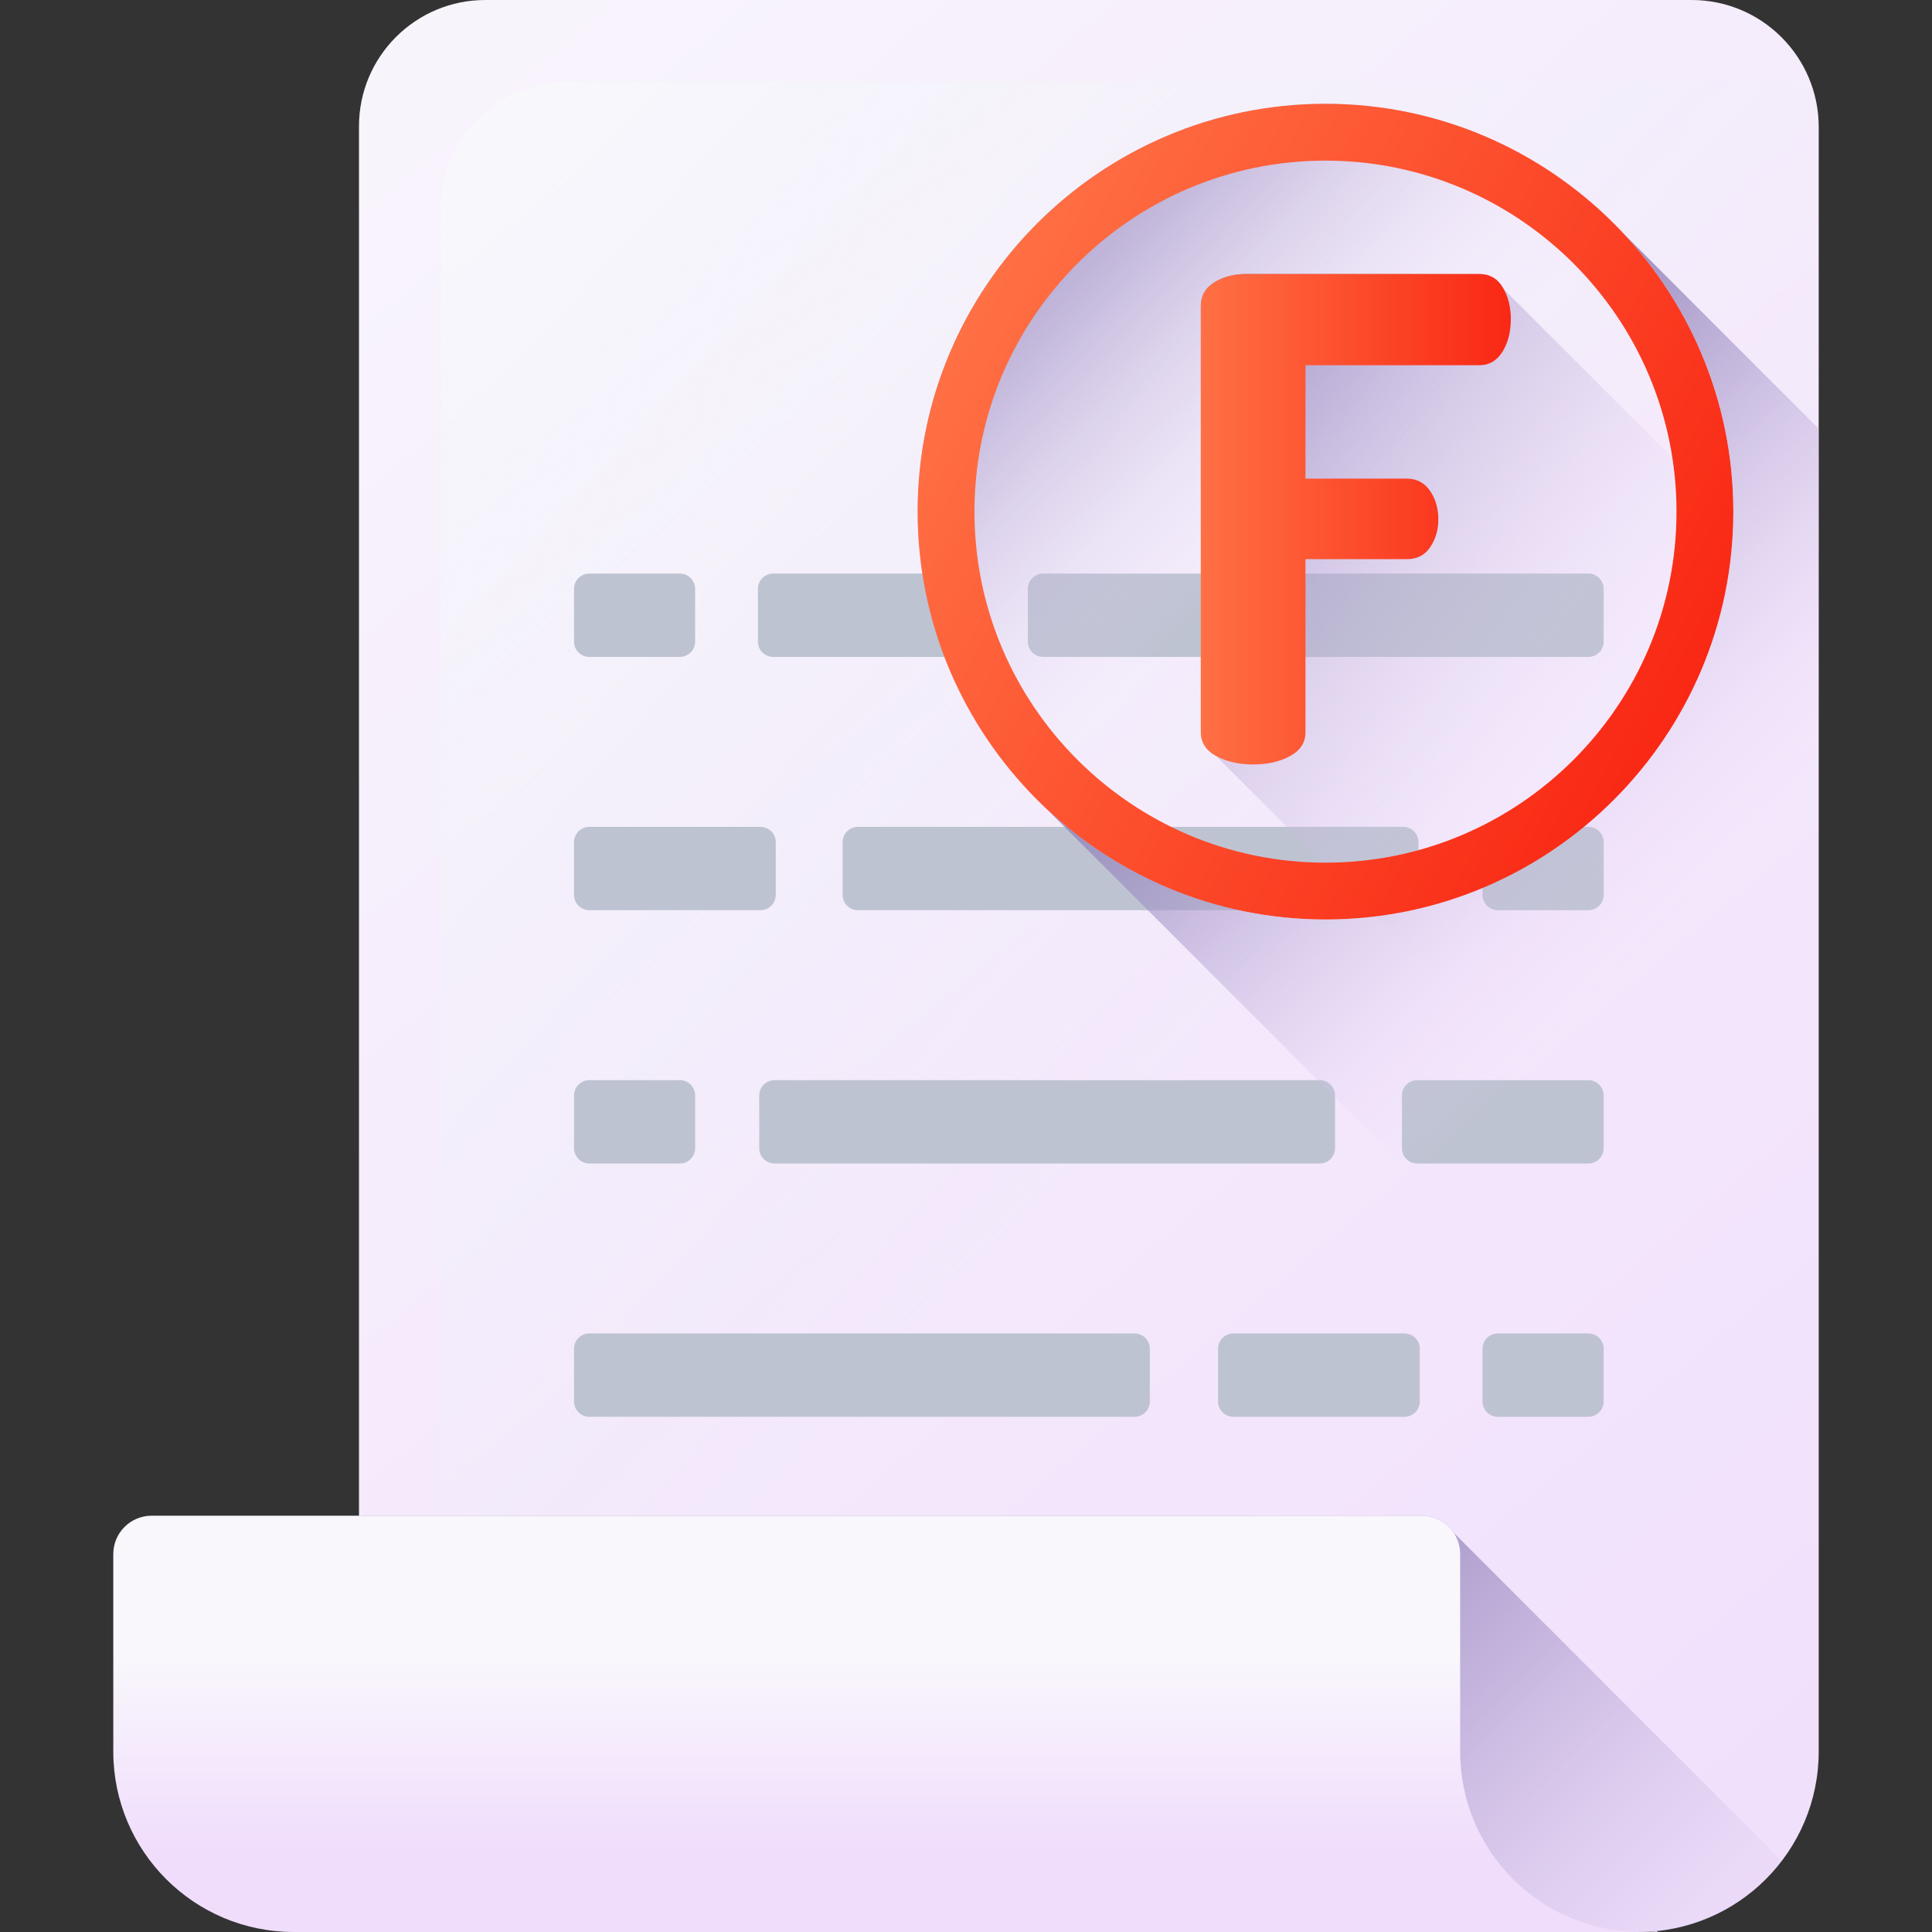 <svg id="Capa_1" enable-background="new 0 0 510 510" height="512" viewBox="0 0 510 510" width="512" xmlns="http://www.w3.org/2000/svg" xmlns:xlink="http://www.w3.org/1999/xlink"><rect x="0" y="0" width="510" height="510" fill="#333333" stroke="none"/><linearGradient id="lg1"><stop offset="0" stop-color="#f9f7fc"/><stop offset="1" stop-color="#f0ddfc"/></linearGradient><linearGradient id="SVGID_1_" gradientUnits="userSpaceOnUse" x1="39.546" x2="519.524" xlink:href="#lg1" y1="-27.948" y2="540.526"/><linearGradient id="SVGID_2_" gradientUnits="userSpaceOnUse" x1="316.47" x2="-13.514" y1="284.196" y2="-20.289"><stop offset="0" stop-color="#e9edf5" stop-opacity="0"/><stop offset="1" stop-color="#fff"/></linearGradient><linearGradient id="lg2"><stop offset="0" stop-color="#f0ddfc" stop-opacity="0"/><stop offset=".289" stop-color="#c8b7e0" stop-opacity=".289"/><stop offset=".592" stop-color="#a595c8" stop-opacity=".592"/><stop offset=".84" stop-color="#8f81b8" stop-opacity=".84"/><stop offset="1" stop-color="#8779b3"/></linearGradient><linearGradient id="SVGID_3_" gradientUnits="userSpaceOnUse" x1="401.669" x2="245.405" xlink:href="#lg2" y1="619.585" y2="463.322"/><linearGradient id="SVGID_4_" gradientUnits="userSpaceOnUse" x1="231.491" x2="231.491" xlink:href="#lg1" y1="436.693" y2="488.917"/><linearGradient id="SVGID_5_" gradientUnits="userSpaceOnUse" x1="434.545" x2="436.946" xlink:href="#lg1" y1="509.149" y2="511.55"/><linearGradient id="SVGID_6_" gradientUnits="userSpaceOnUse" x1="344.222" x2="248.222" xlink:href="#lg2" y1="132.739" y2="39.739"/><linearGradient id="SVGID_7_" gradientUnits="userSpaceOnUse" x1="418.119" x2="268.619" xlink:href="#lg2" y1="202.018" y2="92.518"/><linearGradient id="lg3"><stop offset="0" stop-color="#ff7044"/><stop offset="1" stop-color="#f92814"/></linearGradient><linearGradient id="SVGID_8_" gradientUnits="userSpaceOnUse" x1="316.988" x2="398.816" xlink:href="#lg3" y1="137.064" y2="137.064"/><linearGradient id="SVGID_9_" gradientUnits="userSpaceOnUse" x1="254.708" x2="445.086" xlink:href="#lg3" y1="84.795" y2="185.331"/><linearGradient id="SVGID_10_" gradientUnits="userSpaceOnUse" x1="449.484" x2="337.484" xlink:href="#lg2" y1="236.564" y2="121.563"/><path d="m432.455 509.998h-337.692v-476.662c0-18.411 14.925-33.336 33.335-33.336h318.449c18.527 0 33.547 15.019 33.547 33.547v428.812c.001 26.31-21.328 47.639-47.639 47.639z" fill="url(#SVGID_1_)"/><path d="m149.686 21.588c-18.411 0-33.336 14.925-33.336 33.336v455.075h316.105c26.31 0 47.639-21.329 47.639-47.639v-428.813c0-3.606-.576-7.076-1.628-10.331-3.255-1.053-6.725-1.628-10.331-1.628z" fill="url(#SVGID_2_)"/><path d="m470.352 491.217-86.625-86.625c-1.818-2.702-4.904-4.48-8.405-4.48h-280.559v109.887h337.693c15.459-.001 29.193-7.37 37.896-18.782z" fill="url(#SVGID_3_)"/><path d="m433.077 510h-355.526c-26.323 0-47.646-21.337-47.646-47.646v-52.119c0-5.591 4.533-10.124 10.124-10.124h335.292c5.591 0 10.124 4.533 10.124 10.124v52.119c.001 26.309 21.323 47.646 47.632 47.646z" fill="url(#SVGID_4_)"/><path d="m437.513 509.797v.203h-4.436c1.493 0 2.972-.072 4.436-.203z" fill="url(#SVGID_5_)"/><g fill="#bec3d2"><path d="m299.494 374h-143.93c-2.229 0-4.035-1.807-4.035-4.035v-13.93c0-2.229 1.807-4.035 4.035-4.035h143.93c2.229 0 4.035 1.807 4.035 4.035v13.93c0 2.228-1.807 4.035-4.035 4.035z"/><path d="m370.746 374h-45.182c-2.229 0-4.035-1.807-4.035-4.035v-13.93c0-2.229 1.807-4.035 4.035-4.035h45.182c2.229 0 4.035 1.807 4.035 4.035v13.93c0 2.228-1.806 4.035-4.035 4.035z"/><path d="m419.293 374h-23.905c-2.229 0-4.035-1.807-4.035-4.035v-13.93c0-2.229 1.807-4.035 4.035-4.035h23.905c2.229 0 4.035 1.807 4.035 4.035v13.93c0 2.228-1.806 4.035-4.035 4.035z"/><path d="m370.4 240.271h-143.93c-2.229 0-4.035-1.807-4.035-4.035v-13.93c0-2.229 1.807-4.035 4.035-4.035h143.93c2.229 0 4.035 1.807 4.035 4.035v13.93c0 2.229-1.806 4.035-4.035 4.035z"/><path d="m200.746 240.271h-45.182c-2.229 0-4.035-1.807-4.035-4.035v-13.93c0-2.229 1.807-4.035 4.035-4.035h45.182c2.229 0 4.035 1.807 4.035 4.035v13.93c0 2.229-1.806 4.035-4.035 4.035z"/><path d="m419.293 240.271h-23.905c-2.229 0-4.035-1.807-4.035-4.035v-13.93c0-2.229 1.807-4.035 4.035-4.035h23.905c2.229 0 4.035 1.807 4.035 4.035v13.93c0 2.229-1.806 4.035-4.035 4.035z"/><path d="m275.363 151.407h143.93c2.229 0 4.035 1.807 4.035 4.035v13.93c0 2.229-1.807 4.035-4.035 4.035h-143.93c-2.229 0-4.035-1.807-4.035-4.035v-13.93c0-2.229 1.807-4.035 4.035-4.035z"/><path d="m204.111 151.407h45.182c2.229 0 4.035 1.807 4.035 4.035v13.93c0 2.229-1.807 4.035-4.035 4.035h-45.182c-2.229 0-4.035-1.807-4.035-4.035v-13.93c0-2.229 1.806-4.035 4.035-4.035z"/><path d="m155.564 151.407h23.905c2.229 0 4.035 1.807 4.035 4.035v13.93c0 2.229-1.807 4.035-4.035 4.035h-23.905c-2.229 0-4.035-1.807-4.035-4.035v-13.93c0-2.229 1.806-4.035 4.035-4.035z"/><path d="m204.457 285.136h143.93c2.229 0 4.035 1.807 4.035 4.035v13.93c0 2.229-1.807 4.035-4.035 4.035h-143.93c-2.229 0-4.035-1.807-4.035-4.035v-13.93c0-2.229 1.806-4.035 4.035-4.035z"/><path d="m374.111 285.136h45.182c2.229 0 4.035 1.807 4.035 4.035v13.93c0 2.229-1.807 4.035-4.035 4.035h-45.182c-2.229 0-4.035-1.807-4.035-4.035v-13.93c0-2.229 1.806-4.035 4.035-4.035z"/><path d="m155.564 285.136h23.905c2.229 0 4.035 1.807 4.035 4.035v13.93c0 2.229-1.807 4.035-4.035 4.035h-23.905c-2.229 0-4.035-1.807-4.035-4.035v-13.93c0-2.229 1.806-4.035 4.035-4.035z"/></g><path d="m480.095 113.166-51.677-51.676c-19.656-20.965-47.583-34.088-78.521-34.088-59.365 0-107.662 48.296-107.662 107.661 0 30.938 13.122 58.865 34.087 78.521l203.772 203.772v-304.19z" fill="url(#SVGID_6_)"/><path d="m480.095 159.485-83.145-83.145c-.086-.157-.167-.317-.259-.471-1.417-2.361-3.484-3.542-6.199-3.542h-61.46c-3.308 0-6.141.739-8.501 2.214-2.364 1.478-3.543 3.573-3.543 6.288v112.471c0 2.682 1.326 4.755 3.974 6.227l159.133 159.133z" fill="url(#SVGID_7_)"/><path d="m316.988 193.299v-112.47c0-2.715 1.179-4.81 3.543-6.288 2.361-1.475 5.194-2.214 8.501-2.214h61.46c2.715 0 4.782 1.182 6.199 3.542 1.417 2.363 2.125 5.136 2.125 8.324 0 3.426-.738 6.318-2.214 8.679-1.478 2.363-3.515 3.543-6.111 3.543h-45.874v29.933h26.745c2.596 0 4.633 1.063 6.111 3.188 1.475 2.125 2.214 4.666 2.214 7.616 0 2.718-.709 5.136-2.125 7.262-1.417 2.125-3.485 3.188-6.2 3.188h-26.745v45.697c0 2.718-1.359 4.813-4.074 6.288-2.718 1.478-5.964 2.214-9.741 2.214-3.781 0-7.027-.736-9.741-2.214-2.718-1.475-4.073-3.57-4.073-6.288z" fill="url(#SVGID_8_)"/><path d="m349.897 242.724c-59.365 0-107.662-48.296-107.662-107.661s48.297-107.661 107.662-107.661 107.661 48.296 107.661 107.661-48.296 107.661-107.661 107.661zm0-200.322c-51.094 0-92.662 41.568-92.662 92.661s41.568 92.661 92.662 92.661 92.661-41.568 92.661-92.661-41.567-92.661-92.661-92.661z" fill="url(#SVGID_9_)"/><path d="m480.09 113.17v304.19l-203.77-203.78c19.26 18.07 45.15 29.14 73.58 29.14 59.36 0 107.66-48.29 107.66-107.66 0-28.39-11.05-54.26-29.08-73.51z" fill="url(#SVGID_10_)"/></svg>